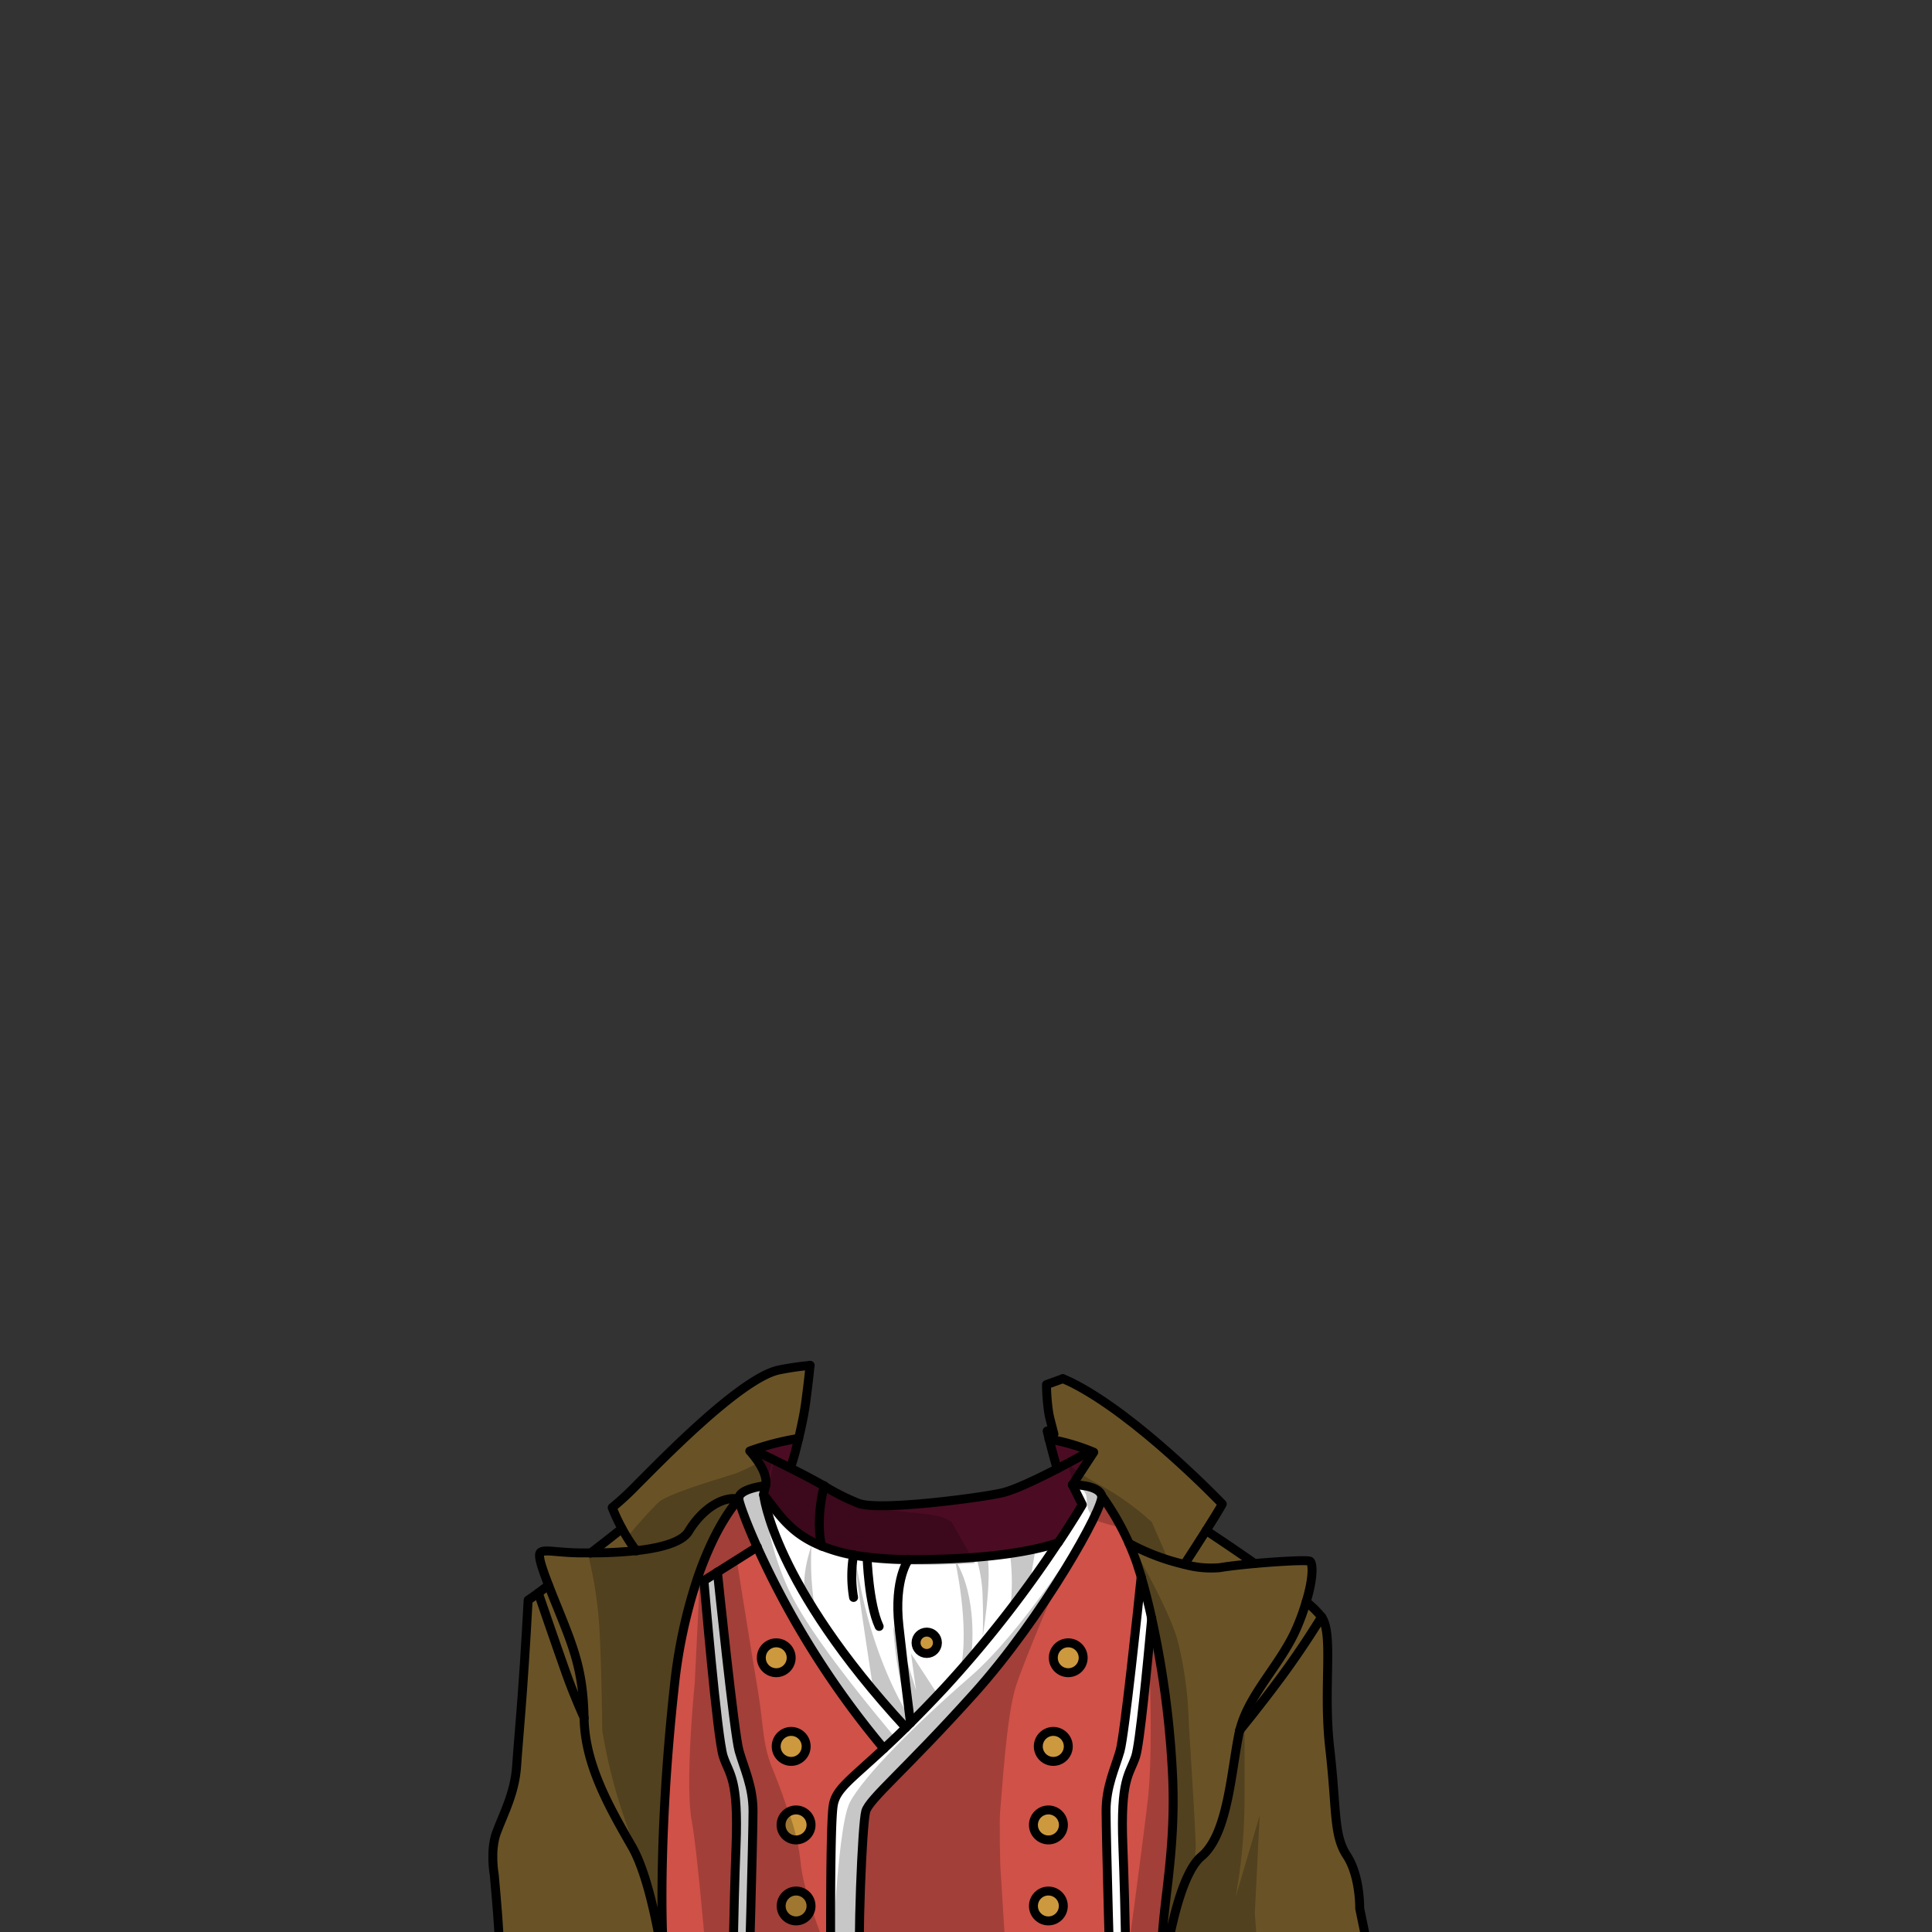 <svg xmlns="http://www.w3.org/2000/svg" viewBox="0 0 432 432">
  <rect x="0" y="0" width="432" height="432" fill="#333333" stroke="none"/>
  <defs>
    <style>.GUNDAN_RAT_OUTFIT_RAT_OUTFIT_2_cls-1{isolation:isolate;}.GUNDAN_RAT_OUTFIT_RAT_OUTFIT_2_cls-2{fill:#cd993e;}.GUNDAN_RAT_OUTFIT_RAT_OUTFIT_2_cls-3{fill:#4b0c23;}.GUNDAN_RAT_OUTFIT_RAT_OUTFIT_2_cls-4{fill:#fff;}.GUNDAN_RAT_OUTFIT_RAT_OUTFIT_2_cls-5{fill:#cf5148;}.GUNDAN_RAT_OUTFIT_RAT_OUTFIT_2_cls-6{fill:#695326;}.GUNDAN_RAT_OUTFIT_RAT_OUTFIT_2_cls-7{fill:none;stroke:#000;stroke-linecap:round;stroke-linejoin:round;stroke-width:2px;}.GUNDAN_RAT_OUTFIT_RAT_OUTFIT_2_cls-8{opacity:0.22;mix-blend-mode:multiply;}</style>
  </defs>
  <g class="GUNDAN_RAT_OUTFIT_RAT_OUTFIT_2_cls-1">
    <g id="Outfit">
      <path class="GUNDAN_RAT_OUTFIT_RAT_OUTFIT_2_cls-2" d="M238.86,367.33a3.35,3.35,0,1,0,3.34,3.35A3.35,3.35,0,0,0,238.86,367.33Z" />
      <path class="GUNDAN_RAT_OUTFIT_RAT_OUTFIT_2_cls-2" d="M235.51,387.15a3.35,3.35,0,1,0,3.35,3.34A3.34,3.34,0,0,0,235.51,387.15Z" />
      <path class="GUNDAN_RAT_OUTFIT_RAT_OUTFIT_2_cls-2" d="M234.42,404.71a3.35,3.35,0,1,0,3.35,3.35A3.34,3.34,0,0,0,234.42,404.71Z" />
      <path class="GUNDAN_RAT_OUTFIT_RAT_OUTFIT_2_cls-2" d="M234.42,422.84a3.34,3.34,0,1,0,3.35,3.34A3.35,3.35,0,0,0,234.42,422.84Z" />
      <circle class="GUNDAN_RAT_OUTFIT_RAT_OUTFIT_2_cls-2" cx="178.01" cy="426.18" r="3.34" />
      <path class="GUNDAN_RAT_OUTFIT_RAT_OUTFIT_2_cls-2" d="M178,404.71a3.35,3.35,0,1,0,3.34,3.35A3.34,3.34,0,0,0,178,404.71Z" />
      <path class="GUNDAN_RAT_OUTFIT_RAT_OUTFIT_2_cls-2" d="M180.26,390.49a3.35,3.35,0,1,0-3.35,3.35A3.34,3.34,0,0,0,180.26,390.49Z" />
      <circle class="GUNDAN_RAT_OUTFIT_RAT_OUTFIT_2_cls-2" cx="173.57" cy="370.68" r="3.34" />
      <circle class="GUNDAN_RAT_OUTFIT_RAT_OUTFIT_2_cls-2" cx="207.22" cy="367.33" r="2.39" />
      <path class="GUNDAN_RAT_OUTFIT_RAT_OUTFIT_2_cls-3" d="M239.79,332l2.23,4.45s-1.93,3.3-5.38,8.48a43.1,43.1,0,0,1-5.13,1.42h-.07c-1.54.34-3.37.68-5.53,1l-.1,0c-1.67.24-3.53.47-5.59.66l-1.81.16-1.1.08c-3.73.28-8,.45-13,.45h-1.15a82.5,82.5,0,0,1-9.29-.56c-1.06-.13-2.07-.28-3-.46a36.34,36.34,0,0,1-7.13-2c-6.66-2.67-9.29-6.73-12.22-10.53l-.67-.84-.09-.12q0-.13.06-.3c.1-.49.23-1.07.39-1.71.4-1.63-.51-3.6-1.5-5.14a19.86,19.86,0,0,0-2-2.62l.13-.05h0l.11,0,.25-.09.16-.06.38-.13c.42-.14,1-.32,1.64-.52l.72-.21c1.42-.4,3.29-.87,5.61-1.34l.64-.13,1.13-.22.13,0c-.21.89-.42,1.7-.59,2.38v0c-.09.36-.18.69-.25,1v0c-.2.68-.47,1.63-.79,2.65l4.14,2.62s7.68,4.37,11.3,6c5.07,1.49,26.79-1.35,31.66-2.46,2.79-.63,8.18-3.23,12.33-5.38-.19-.57-.29-.93-.29-.93-.33-1.15-.64-2.3-.91-3.34s-.44-1.72-.61-2.39l.64.13c.42.08.82.17,1.21.27s.76.17,1.12.27c.54.12,1,.26,1.51.38.63.17,1.2.34,1.72.5l.45.14.29.09.93.31.29.1.71.27.53.21c.4.16.59.26.59.26l-3.08,4.7Z" />
      <path class="GUNDAN_RAT_OUTFIT_RAT_OUTFIT_2_cls-4" d="M231.51,346.33h-.07c-1.54.34-3.37.68-5.53,1l-.1,0c-1.67.24-3.53.47-5.59.66l-1.81.16-1.1.08c-3.73.28-8,.45-13,.45h-1.15a82.5,82.5,0,0,1-9.29-.56c-1.06-.13-2.07-.28-3-.46a36.34,36.34,0,0,1-7.13-2c-6.66-2.67-9.29-6.73-12.22-10.53l-.67-.84-.09-.12s0,.37.18,1.08c.51,2.65,2.43,10.09,9.06,21.37l.21.35c.6,1,1.24,2.07,1.93,3.16l0,0a.75.75,0,0,1,.07.12l.09.14,0,.06a183.2,183.2,0,0,0,20.19,25.77l1-1c2.26-2.24,4.78-4.84,7.6-7.86q2.09-2.24,4.07-4.5c3.86-4.37,7.41-8.75,10.57-12.88l1.29-1.69c3.84-5.1,7.06-9.74,9.51-13.43A43.1,43.1,0,0,1,231.51,346.33Zm-24.29,23.39a2.39,2.39,0,1,1,2.39-2.39A2.39,2.39,0,0,1,207.22,369.72Z" />
      <path class="GUNDAN_RAT_OUTFIT_RAT_OUTFIT_2_cls-4" d="M239.79,332l2.22,4.45s-1.92,3.3-5.37,8.48a258.85,258.85,0,0,1-25.44,32.5c-2.82,3-5.35,5.62-7.6,7.86l-1,1c-29.81-32.3-31.8-52.09-31.8-52.09.1-.54.26-1.24.45-2,0,0-6.22.63-6,3,.09.81,1.44,4.78,4.1,10.71A195.85,195.85,0,0,0,197.64,391c-7.87,7.31-10.81,9.11-11.35,12.84-.79,5.37-.52,39.6-.52,39.6l-.05,2.16h6.93l-.3-2.16c-.69-8.66.44-35.6,1.23-38.4s8.71-9.13,24.18-26.31,29.17-41.74,28.58-44.25S239.79,332,239.79,332Z" />
      <path class="GUNDAN_RAT_OUTFIT_RAT_OUTFIT_2_cls-4" d="M255.18,352.64c-.62,6.07-3.68,35.34-4.71,38.87-1.16,3.93-3.13,8-3.13,13.47s1,40.61,1,40.61h3.55s-.2-17.7-.79-32.84,1.47-15.84,2.85-20c.94-2.82,2.62-20.21,3.59-30.91h0C256.74,358.32,255.94,355.21,255.18,352.64Z" />
      <path class="GUNDAN_RAT_OUTFIT_RAT_OUTFIT_2_cls-4" d="M160.4,351.55l-3,1.87s2.95,35.23,4.33,39.36,3.44,4.82,2.85,20-.78,32.84-.78,32.84h3.54s1-35.1,1-40.61-2-9.54-3.12-13.47S160.47,352.13,160.4,351.55Z" />
      <path class="GUNDAN_RAT_OUTFIT_RAT_OUTFIT_2_cls-5" d="M169.34,345.9l-8.94,5.64h0l-3,1.87-1.51-.45c4.31-12.69,9.31-17.78,9.31-17.78C165.33,336,166.68,340,169.34,345.9Z" />
      <path class="GUNDAN_RAT_OUTFIT_RAT_OUTFIT_2_cls-5" d="M262.2,397.21a210.39,210.39,0,0,0-4.68-35.34c-1,10.7-2.65,28.09-3.59,30.91-1.38,4.13-3.44,4.82-2.85,20s.79,32.84.79,32.84h8.24v-4.06C258.54,430.38,263.12,417.66,262.2,397.21Z" />
      <path class="GUNDAN_RAT_OUTFIT_RAT_OUTFIT_2_cls-5" d="M254.74,351.19c-.18-.58-.36-1.13-.53-1.64-.43-1.26-.9-2.47-1.4-3.63-.11-.27-.23-.54-.35-.81-.54-1.22-1.11-2.36-1.66-3.42-.39-.75-.78-1.46-1.17-2.11l-.11-.18c-.45-.81-.9-1.54-1.31-2.17l-.27-.42a.05.05,0,0,0,0,0l0,0h0v0c-.92-1.42-1.54-2.22-1.54-2.22.14.62-.56,2.5-1.9,5.26v0a149.32,149.32,0,0,1-7.67,13.44v0a194.63,194.63,0,0,1-19,25.5c-15.47,17.18-23.39,23.51-24.18,26.31s-1.92,29.74-1.22,38.4l.29,2.16h55.67s-1-35.1-1-40.61,2-9.54,3.13-13.47c1-3.4,3.87-30.69,4.63-38.11,0-.28.06-.54.08-.76C255,352.13,254.89,351.65,254.74,351.19Zm-20.32,78.33a3.34,3.34,0,1,1,3.35-3.34A3.34,3.34,0,0,1,234.42,429.52Zm0-18.12a3.35,3.35,0,1,1,3.35-3.34A3.35,3.35,0,0,1,234.42,411.4Zm1.1-17.56a3.35,3.35,0,1,1,3.34-3.35A3.35,3.35,0,0,1,235.52,393.84ZM238.86,374a3.35,3.35,0,1,1,3.34-3.34A3.34,3.34,0,0,1,238.86,374Z" />
      <path class="GUNDAN_RAT_OUTFIT_RAT_OUTFIT_2_cls-5" d="M181.88,369.3A196.35,196.35,0,0,1,169.4,346l-.06-.14-4.57,2.89,0,0-4.32,2.73h0c.06.58,3.69,36.06,4.83,40s3.12,8,3.12,13.47-1,40.61-1,40.61h18.34s0-.14,0-.41l0-1.75s0-1.63,0-4.24c0-9.33-.07-31.16.55-35.36.55-3.73,3.48-5.53,11.35-12.84A185.32,185.32,0,0,1,181.88,369.3Zm-3.66,42.09H178a3.35,3.35,0,0,1-1.65-6.26,3.41,3.41,0,0,1,1.65-.43,3.34,3.34,0,0,1,.21,6.68Zm-4.65-20.9a3.35,3.35,0,1,1,3.35,3.35A3.34,3.34,0,0,1,173.57,390.49Zm0-23.16a3.35,3.35,0,1,1-3.32,3.69c0-.11,0-.22,0-.34A3.35,3.35,0,0,1,173.57,367.33ZM178,429.52a3.34,3.34,0,1,1,0-6.68,3.37,3.37,0,0,1,3.34,3.34.28.28,0,0,1,0,.09A3.33,3.33,0,0,1,178,429.52Z" />
      <path class="GUNDAN_RAT_OUTFIT_RAT_OUTFIT_2_cls-5" d="M157.44,353.42l-1.51-.45a114.39,114.39,0,0,0-5.17,24.31c-3,27.23-3.26,51.79-2.1,63.65.35,2.45.52,4,.52,4v.65h14.66s.19-17.7.78-32.84-1.48-15.84-2.85-20S157.44,353.42,157.44,353.42Z" />
      <path class="GUNDAN_RAT_OUTFIT_RAT_OUTFIT_2_cls-6" d="M181.05,305.3h.11c0,.11,0,.22,0,.33-.13,1.33-.31,3-.53,4.73-.14,1.17-.29,2.38-.46,3.57-.07.51-.15,1-.24,1.55,0,.18-.07.37-.1.56v0c-.08.43-.16.87-.25,1.3h0l-.27,1.3c-.22,1-.45,2-.67,3l-.13,0-1.13.22-.64.13c-2.32.47-4.19.94-5.61,1.34l-.72.21c-.68.2-1.22.38-1.64.52l-.38.13-.16.06-.25.09-.11,0h0l-.13.05a19.86,19.86,0,0,1,2,2.62c1,1.54,1.9,3.51,1.5,5.14h-.07l-.5.06a17.05,17.05,0,0,0-3.1.74,5.36,5.36,0,0,0-.6.24l-.1,0-.09,0c-.87.42-1.52,1-1.51,1.74h0s0,.06,0,.1h0a7,7,0,0,0-.49.54.21.21,0,0,0-.06.08c-1.42,1.7-5.31,7-8.76,17.15a114.39,114.39,0,0,0-5.17,24.31c-2.5,22.58-3.09,43.33-2.56,56.51v.07c.11,2.69.26,5.06.46,7.07.15,1.53.32,2.85.51,3.94a.42.42,0,0,1,0,.07v.65H109.75s2-9.74,1.77-13.87-1-12.48-1-12.48-1-5.41.49-9.45,4.13-8.85,4.52-15,1.38-14.95,2.56-37c.42-.27,1.21-.82,2.25-1.58.67-.5,1.45-1.08,2.3-1.73-1.88-4.85-2.45-7-1.7-7.41,1-.59,3.54.09,8.46.19.55,0,1.25,0,2.06,0h.57l0,0c2.88-2.23,5.5-4.26,7-5.44a41,41,0,0,1-2.19-4.68A62.71,62.71,0,0,0,142.4,332c4.62-4.56,22.81-23.57,31.57-25.63.6-.14,1.35-.29,2.25-.43l.71-.11,1-.13C178.84,305.54,179.9,305.42,181.05,305.3Z" />
      <path class="GUNDAN_RAT_OUTFIT_RAT_OUTFIT_2_cls-6" d="M307.31,445.59h-47.2v-4.06c-1.57-11.15,3-23.87,2.1-44.32a211.34,211.34,0,0,0-4.69-35.34h0c-.78-3.54-1.58-6.65-2.34-9.22-.14-.51-.29-1-.44-1.45s-.36-1.13-.53-1.64c-.43-1.26-.9-2.47-1.4-3.63-.11-.27-.23-.54-.35-.81-.54-1.22-1.11-2.36-1.66-3.42-.39-.75-.78-1.46-1.17-2.11a.58.58,0,0,0-.11-.18c-.45-.81-.9-1.54-1.31-2.17l-.27-.42a.05.05,0,0,0,0,0l0,0h0v0c-.92-1.42-1.54-2.22-1.54-2.22h0c-.59-2.51-6.55-2.49-6.55-2.49l1.69-2.58,3.08-4.7s-.19-.1-.59-.26l-.53-.21-.71-.27-.29-.1-.93-.31-.29-.09-.45-.14c-.52-.16-1.09-.33-1.72-.5-.47-.12-1-.26-1.51-.38-.36-.1-.74-.18-1.12-.27s-.79-.19-1.21-.27l-.64-.13c-.28-1.1-.44-1.79-.44-1.79l1.51.7-.93-3.61c-.11-.48-.21-1-.3-1.6A49.24,49.24,0,0,1,234,310h0c0-.13,0-.38,0-.38l3.68-1.32.85.35.8.37c14.89,7.28,34,27.3,34,27.3-.41.81-1.91,3.25-3.6,5.92,2.4,1.59,6.56,4.38,10.86,7.39,5.64-.51,11.7-.82,12.34-.52s.9,3.46-.83,9.1a20.45,20.45,0,0,1,3.45,3.36c2.75,3.93.26,15.73,1.84,29.5s.78,19.27,3.8,23.86,2.88,11.8,2.88,11.8,2.74,13.46,3.23,14.72l-.21.1Z" />
      <path class="GUNDAN_RAT_OUTFIT_RAT_OUTFIT_2_cls-7" d="M185.72,445.59l.05-2.16s-.27-34.23.52-39.6c.54-3.73,3.48-5.53,11.35-12.84,1.46-1.35,3.09-2.9,4.91-4.69l1-1c2.25-2.24,4.78-4.84,7.6-7.86a258.85,258.85,0,0,0,25.44-32.5" />
      <path class="GUNDAN_RAT_OUTFIT_RAT_OUTFIT_2_cls-7" d="M239.79,332l4.77-7.28a45.34,45.34,0,0,0-10-2.93" />
      <path class="GUNDAN_RAT_OUTFIT_RAT_OUTFIT_2_cls-7" d="M183.73,345.7c-7.22-2.9-9.71-7.43-13-11.49.1-.54.26-1.24.45-2,.79-3.21-3.52-7.76-3.52-7.76a60.51,60.51,0,0,1,10.92-2.82" />
      <path class="GUNDAN_RAT_OUTFIT_RAT_OUTFIT_2_cls-7" d="M239.79,332l2.22,4.45s-1.92,3.3-5.37,8.48c-3.3,1.17-12.89,3.79-32.32,3.79h-1.15a82.5,82.5,0,0,1-9.29-.56c-1.06-.13-2.07-.28-3-.46a36.34,36.34,0,0,1-7.13-2" />
      <path class="GUNDAN_RAT_OUTFIT_RAT_OUTFIT_2_cls-7" d="M192.65,445.59l-.3-2.16c-.69-8.66.44-35.6,1.23-38.4s8.71-9.13,24.18-26.31,29.17-41.74,28.58-44.25-6.55-2.49-6.55-2.49" />
      <path class="GUNDAN_RAT_OUTFIT_RAT_OUTFIT_2_cls-7" d="M170.75,334.21s2,19.79,31.8,52.09" />
      <path class="GUNDAN_RAT_OUTFIT_RAT_OUTFIT_2_cls-7" d="M171.2,332.2s-6.22.63-6,3c.09.81,1.44,4.78,4.1,10.71A195.85,195.85,0,0,0,197.64,391" />
      <path class="GUNDAN_RAT_OUTFIT_RAT_OUTFIT_2_cls-7" d="M246.34,334.47a59.25,59.25,0,0,1,6.12,10.64" />
      <path class="GUNDAN_RAT_OUTFIT_RAT_OUTFIT_2_cls-7" d="M257.52,361.86c-.78-3.54-1.58-6.65-2.34-9.22" />
      <path class="GUNDAN_RAT_OUTFIT_RAT_OUTFIT_2_cls-7" d="M277.2,386.9c-.07.27-.12.53-.18.8-1.77,8.72-2.49,22.49-8.39,27.41s-8.52,26.42-8.52,26.42c-1.57-11.15,3-23.87,2.09-44.32a210.39,210.39,0,0,0-4.68-35.34" />
      <path class="GUNDAN_RAT_OUTFIT_RAT_OUTFIT_2_cls-7" d="M255.18,352.64c-.14-.51-.29-1-.44-1.45s-.36-1.13-.53-1.64c-.53-1.56-1.13-3-1.75-4.44a49.24,49.24,0,0,0,12.37,4.69,22.35,22.35,0,0,0,7.93.73c1.89-.32,4.78-.65,7.79-.92,5.64-.51,11.7-.82,12.34-.52s.9,3.46-.83,9.1c-.45,1.51-1,3.19-1.79,5.06-3.43,8.57-11,15.3-13.06,23.64" />
      <path class="GUNDAN_RAT_OUTFIT_RAT_OUTFIT_2_cls-7" d="M142.29,346.78a37.64,37.64,0,0,1-3.21-5,41,41,0,0,1-2.19-4.68A62.71,62.71,0,0,0,142.4,332c4.62-4.56,22.81-23.57,31.57-25.63a62.63,62.63,0,0,1,7.19-1.06" />
      <path class="GUNDAN_RAT_OUTFIT_RAT_OUTFIT_2_cls-7" d="M237.65,308.28q.87.35,1.65.72c14.89,7.28,34,27.3,34,27.3-.41.81-1.91,3.25-3.6,5.92S266,348,264.83,349.8" />
      <path class="GUNDAN_RAT_OUTFIT_RAT_OUTFIT_2_cls-7" d="M165.24,335.19s-5,5.09-9.31,17.78a114.39,114.39,0,0,0-5.17,24.31c-3,27.23-3.26,51.79-2.1,63.65.15,1.56.33,2.91.52,4,0,0-.17-1.56-.52-4-1-6.95-3.42-21.16-7.34-28-5.32-9.25-10.53-18.49-10.72-28.82s-2.27-15.54-5.8-24.29c-.84-2.07-1.56-3.85-2.14-5.37-1.88-4.85-2.45-7-1.7-7.41,1-.59,3.54.09,8.46.19.67,0,1.57,0,2.63,0a96.05,96.05,0,0,0,10.24-.5c5.22-.58,10.22-1.82,11.71-4.35C157,337.42,161.64,334.44,165.24,335.19Z" />
      <path class="GUNDAN_RAT_OUTFIT_RAT_OUTFIT_2_cls-7" d="M132.05,347.28c2.9-2.24,5.52-4.28,7-5.47" />
      <path class="GUNDAN_RAT_OUTFIT_RAT_OUTFIT_2_cls-7" d="M307.05,441.53l.26,4.06H109.75s2-9.74,1.77-13.87-1-12.48-1-12.48-1-5.41.49-9.45,4.13-8.85,4.52-15,1.38-14.95,2.56-37c.42-.27,1.21-.82,2.25-1.58.67-.5,1.45-1.08,2.3-1.73" />
      <path class="GUNDAN_RAT_OUTFIT_RAT_OUTFIT_2_cls-7" d="M269.69,342.22c2.4,1.59,6.56,4.38,10.86,7.39" />
      <path class="GUNDAN_RAT_OUTFIT_RAT_OUTFIT_2_cls-7" d="M292.06,358.19a20.45,20.45,0,0,1,3.45,3.36c2.75,3.93.26,15.73,1.84,29.5s.78,19.27,3.8,23.86,2.88,11.8,2.88,11.8,2.74,13.46,3.23,14.72c0,.06,0,.1.05.1" />
      <path class="GUNDAN_RAT_OUTFIT_RAT_OUTFIT_2_cls-7" d="M203.17,348.69S199.83,353,201,363.58s2.59,21.69,2.59,21.69" />
      <path class="GUNDAN_RAT_OUTFIT_RAT_OUTFIT_2_cls-7" d="M193.88,348.13s.34,10.53,2.7,15.54" />
      <path class="GUNDAN_RAT_OUTFIT_RAT_OUTFIT_2_cls-7" d="M190.86,347.67a28.44,28.44,0,0,0,0,9.52" />
      <path class="GUNDAN_RAT_OUTFIT_RAT_OUTFIT_2_cls-7" d="M160.4,351.55l-3,1.87s2.95,35.23,4.33,39.36,3.44,4.82,2.85,20-.78,32.84-.78,32.84" />
      <line class="GUNDAN_RAT_OUTFIT_RAT_OUTFIT_2_cls-7" x1="169.34" y1="345.9" x2="160.4" y2="351.54" />
      <path class="GUNDAN_RAT_OUTFIT_RAT_OUTFIT_2_cls-7" d="M167.38,445.59s1-35.1,1-40.61-2-9.54-3.12-13.47-4.77-39.38-4.84-40h0" />
      <path class="GUNDAN_RAT_OUTFIT_RAT_OUTFIT_2_cls-7" d="M257.52,361.86h0c-1,10.7-2.65,28.09-3.59,30.91-1.38,4.13-3.44,4.82-2.85,20s.79,32.84.79,32.84" />
      <path class="GUNDAN_RAT_OUTFIT_RAT_OUTFIT_2_cls-7" d="M248.32,445.59s-1-35.1-1-40.61,2-9.54,3.13-13.47c1-3.53,4.09-32.8,4.71-38.87" />
      <path class="GUNDAN_RAT_OUTFIT_RAT_OUTFIT_2_cls-7" d="M120.36,356.2s4.37,12.75,6.27,18.07,4,9.86,4,9.86" />
      <path class="GUNDAN_RAT_OUTFIT_RAT_OUTFIT_2_cls-7" d="M295.51,361.55s-3.87,6.42-9,13.37c-5,6.75-9.09,11.7-9.32,12h0" />
      <path class="GUNDAN_RAT_OUTFIT_RAT_OUTFIT_2_cls-7" d="M242,325.42s-1.25.7-3.12,1.7h0l-2.5,1.31c-4.15,2.15-9.54,4.75-12.33,5.38-4.87,1.11-26.59,3.95-31.66,2.46l-.12,0a50.5,50.5,0,0,1-8-4c-2.06-1.21-4.92-2.69-7.51-4-1.35-.68-2.63-1.31-3.68-1.82l-.29-.15-.92-.44-1.56-.75" />
      <path class="GUNDAN_RAT_OUTFIT_RAT_OUTFIT_2_cls-7" d="M176.78,328.2c.06-.18.11-.36.17-.54.32-1,.59-2,.79-2.65v0c.07-.28.16-.61.25-1v0c.17-.68.38-1.49.59-2.38s.45-1.92.67-3l.27-1.3h0c.09-.43.17-.87.25-1.3h0c0-.19.07-.38.1-.56.09-.52.17-1,.24-1.55.17-1.19.32-2.4.46-3.57.22-1.75.4-3.4.53-4.73,0-.11,0-.22,0-.33" />
      <path class="GUNDAN_RAT_OUTFIT_RAT_OUTFIT_2_cls-7" d="M237.65,308.28,234,309.6s0,.25,0,.38h0a49.24,49.24,0,0,0,.43,5.48c.09.58.19,1.12.3,1.6l.93,3.61-1.51-.7s.16.69.44,1.79c.17.67.37,1.49.61,2.39s.58,2.19.91,3.34c0,0,.1.36.29.93" />
      <path class="GUNDAN_RAT_OUTFIT_RAT_OUTFIT_2_cls-7" d="M183.73,345.7h0c-.06-.2-1.47-5.27.56-13.5" />
      <circle class="GUNDAN_RAT_OUTFIT_RAT_OUTFIT_2_cls-7" cx="173.57" cy="370.68" r="3.34" />
      <path class="GUNDAN_RAT_OUTFIT_RAT_OUTFIT_2_cls-7" d="M180.26,390.49a3.35,3.35,0,1,1-3.35-3.34A3.35,3.35,0,0,1,180.26,390.49Z" />
      <path class="GUNDAN_RAT_OUTFIT_RAT_OUTFIT_2_cls-7" d="M181.35,408.06a3.35,3.35,0,1,1-3.34-3.35A3.35,3.35,0,0,1,181.35,408.06Z" />
      <circle class="GUNDAN_RAT_OUTFIT_RAT_OUTFIT_2_cls-7" cx="178.01" cy="426.18" r="3.34" />
      <circle class="GUNDAN_RAT_OUTFIT_RAT_OUTFIT_2_cls-7" cx="238.86" cy="370.68" r="3.34" />
      <circle class="GUNDAN_RAT_OUTFIT_RAT_OUTFIT_2_cls-7" cx="207.22" cy="367.33" r="2.39" />
      <path class="GUNDAN_RAT_OUTFIT_RAT_OUTFIT_2_cls-7" d="M232.17,390.49a3.35,3.35,0,1,0,3.34-3.34A3.35,3.35,0,0,0,232.17,390.49Z" />
      <path class="GUNDAN_RAT_OUTFIT_RAT_OUTFIT_2_cls-7" d="M231.08,408.06a3.35,3.35,0,1,0,3.34-3.35A3.35,3.35,0,0,0,231.08,408.06Z" />
      <circle class="GUNDAN_RAT_OUTFIT_RAT_OUTFIT_2_cls-7" cx="234.42" cy="426.18" r="3.34" />
      <g class="GUNDAN_RAT_OUTFIT_RAT_OUTFIT_2_cls-8">
        <path d="M173.13,325a56.85,56.85,0,0,1-8.4,4.38c-3.09,1.05-15.15,4.46-17.51,6.56a95.7,95.7,0,0,0-7,7.83l2,3-10.81.5A91.34,91.34,0,0,1,134,363.67c.53,9,.66,23.22.66,23.22a118.35,118.35,0,0,0,5,19.76c3.68,10.62,5.25,15.45,5.25,15.45l3.34,11.76s-.13-23,.79-36,2-29.5,6.36-42.67,9.89-20.12,9.89-20.12a12.1,12.1,0,0,1,1.58-1.78c.35-.14,4.38-1.09,4.38-1.09Z" />
        <path d="M164.73,348.81s3.13,19.68,4.61,28.47,1.08,12.47,3.31,18,3.15,8.48,3.15,8.48A45.22,45.22,0,0,1,179,416.35c.68,6.95,4.58,15.93,5.3,18.42s2,6.17,2,6.17l-.63,4.65H158.56s-2.34-29.93-3.89-38.5.68-30.73.68-30.73l1-20.46-.56-2.09s7.21-14.62,9.76-18.62,5.18-2.88,5.18-2.88a61.32,61.32,0,0,0,5.18,22.16c5.25,12.25,24.7,34.33,24.39,34.31a18.32,18.32,0,0,0-2.68,1.71A154.79,154.79,0,0,1,179,363.67c-9.12-16.42-9.38-17.77-9.38-17.77Z" />
        <path d="M236.76,353.2s-7.33,17-9.56,23.69-3.27,25.61-3.54,27.82,0,12.3,0,12.3l1.77,28.58H185.72S186.94,409,190,403.07s15.25-18,27-28.19,25.16-31.82,25.16-31.82Z" />
        <path d="M247.88,336.7s13.21,21.21,15.57,30.63a82.8,82.8,0,0,1,2.36,17.94s1.72,26.89,1.55,28.17a8,8,0,0,0,0,2.26s-3.62,14.65-3.62,20.06a46.15,46.15,0,0,0,1.08,9.83H251s4.31-31.47,5.67-43.27.31-40.91-1.06-47.1S247.88,336.7,247.88,336.7Z" />
        <path d="M278.27,385.6s.07,7.44,0,18.13a122.85,122.85,0,0,1-2,20.52l5.4-18.29-1.09,21.83.6,8.36,1.58,5.38v4.06H262.86s-2-6.32.59-15.14,3.64-13.59,3.71-13.88,4.45-2.05,6.27-11.15,3.62-17.86,3.65-18S278.27,385.6,278.27,385.6Z" />
        <path d="M238.86,327s-.12,1.12,7,5a59.08,59.08,0,0,1,11.7,8.36l2.72,6.26,1.31,3-8.74-3.69s-.58-4.1-2.61-4.47a50.74,50.74,0,0,1-5.77-1.69s.21-.19-.71-1.46-.66-3.51-.92-4.09a2.83,2.83,0,0,0-.79-1.12,11.51,11.51,0,0,0-2.22-1.11Z" />
        <path d="M195.23,377.54s-6.47-41.86-2.9-23.24,11.12,29.83,11.12,29.83a85.4,85.4,0,0,1-3.72-20.46l3.24,8.27,1.86,6-1.13-8.21,4.83,7.43,1.08,1.62-7.06,7.53Z" />
        <path d="M181.44,345.7s-2.24,5.88-1.45,11l2.37,3.87A65.79,65.79,0,0,1,181.44,345.7Z" />
        <path d="M218.41,348.69a32,32,0,0,1,1.31,8.56c.2,5.34,0,8.75,0,8.75s2.1-12.55,1.05-18l-2.36.21Z" />
        <path d="M225.81,347.35a47.33,47.33,0,0,1,0,12.9,56.05,56.05,0,0,0,4.73-7.82l1-6.1Z" />
        <path d="M213.5,348.69s3.44,14.82,1.27,24.64c2.85-3.13,2.46-3.61,2.46-3.61S218.81,357.11,213.5,348.69Z" />
        <path d="M218,349.53s-1.51.11-3.91.21l-.38,0c-2.9.11-7,.2-11.23.08-2.87-.08-5.82-.25-8.56-.58-.88-.1-1.74-.22-2.56-.36l-.69-.12a21.07,21.07,0,0,1-6.4-2c-1-.58-1.95-1.14-2.8-1.69-6-3.83-7.92-6.77-7.92-6.77l-2.06-3.13-.07-.1,1.66-8.69,0-.17,2.33.51,1.49.94,4.14,2.62s7.68,4.37,11.3,6c.41.18.76.33,1.05.43,2.85,1,13.77,1.62,16.17,2.25a8.45,8.45,0,0,1,3.26,1.39l4.44,7.91Z" />
      </g>
    </g>
  </g>
</svg>